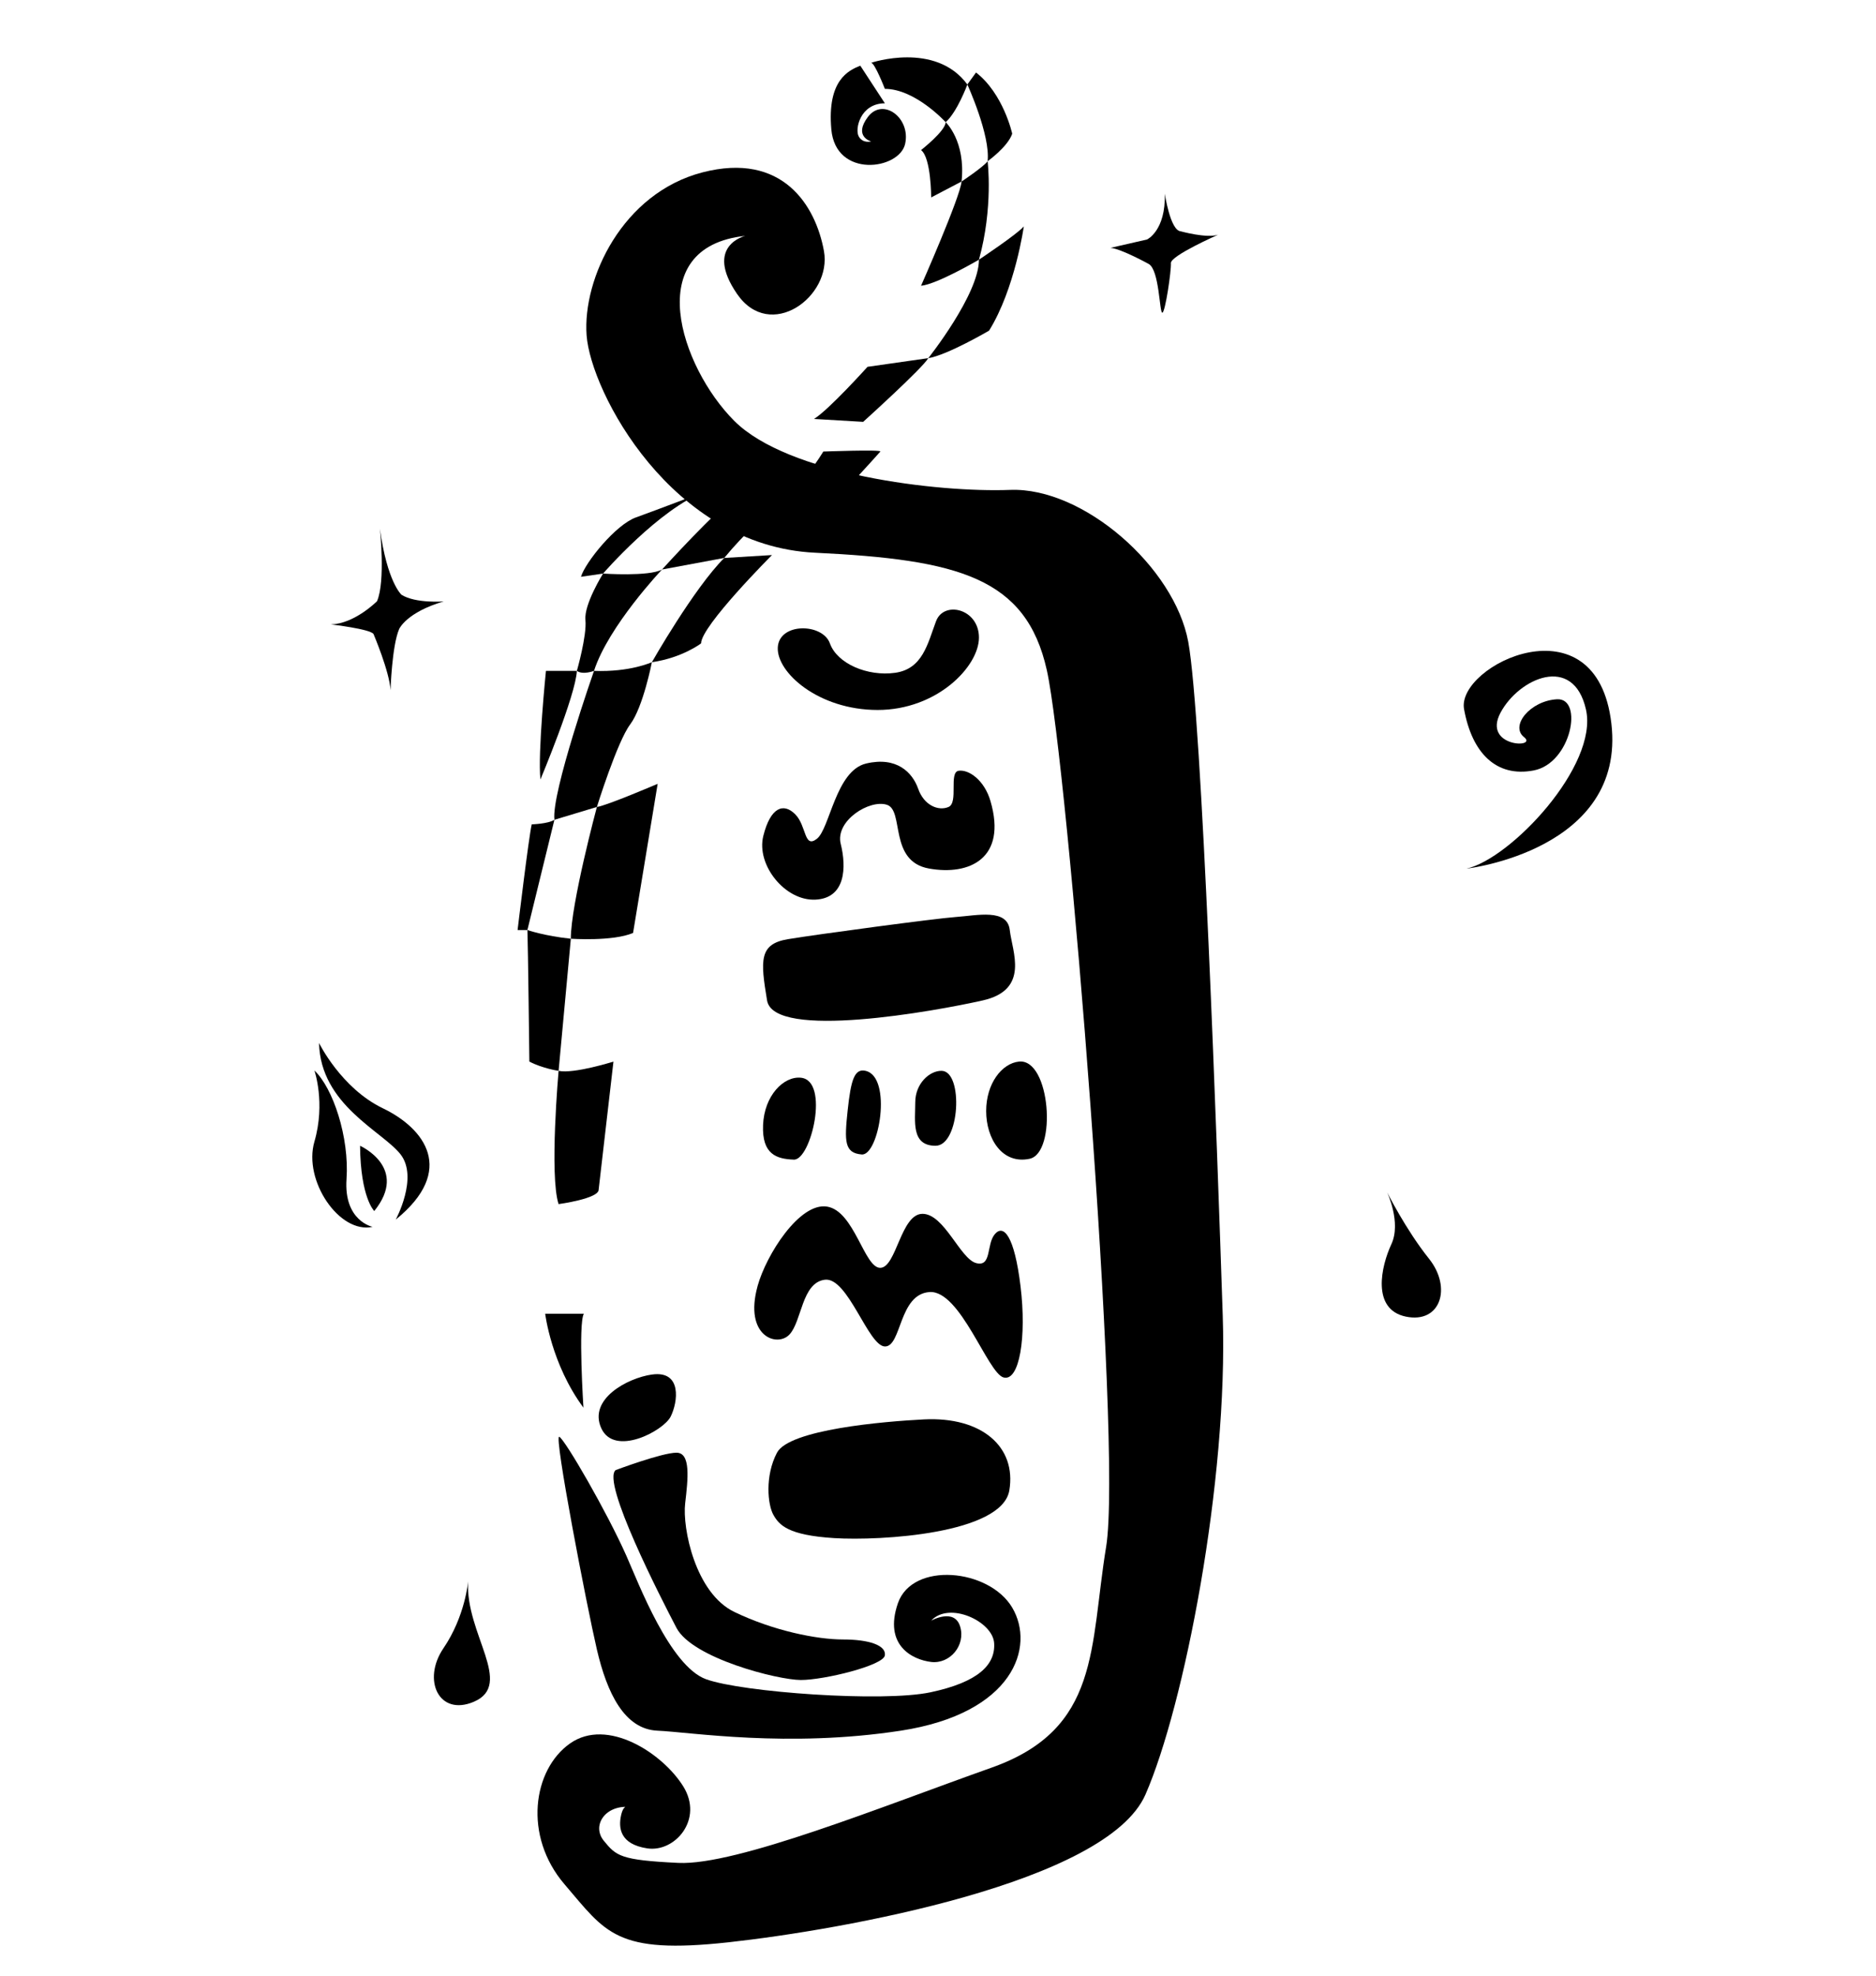<?xml version="1.0" encoding="UTF-8"?><svg id="B_N" xmlns="http://www.w3.org/2000/svg" xmlns:xlink="http://www.w3.org/1999/xlink" viewBox="0 0 1080 1137"><defs><style>.cls-1{filter:url(#drop-shadow-9);}.cls-2{filter:url(#drop-shadow-5);}.cls-3{filter:url(#drop-shadow-7);}.cls-4{filter:url(#drop-shadow-4);}.cls-5{filter:url(#drop-shadow-6);}.cls-6{filter:url(#drop-shadow-8);}.cls-7{filter:url(#drop-shadow-2);}.cls-8{filter:url(#drop-shadow-3);}.cls-9{filter:url(#drop-shadow-1);}.cls-10{filter:url(#drop-shadow-41);}.cls-11{filter:url(#drop-shadow-40);}.cls-12{filter:url(#drop-shadow-14);}.cls-13{filter:url(#drop-shadow-17);}.cls-14{filter:url(#drop-shadow-18);}.cls-15{filter:url(#drop-shadow-19);}.cls-16{filter:url(#drop-shadow-25);}.cls-17{filter:url(#drop-shadow-29);}.cls-18{filter:url(#drop-shadow-26);}.cls-19{filter:url(#drop-shadow-23);}.cls-20{filter:url(#drop-shadow-27);}.cls-21{filter:url(#drop-shadow-24);}.cls-22{filter:url(#drop-shadow-28);}.cls-23{filter:url(#drop-shadow-22);}.cls-24{filter:url(#drop-shadow-20);}.cls-25{filter:url(#drop-shadow-21);}.cls-26{filter:url(#drop-shadow-12);}.cls-27{filter:url(#drop-shadow-11);}.cls-28{filter:url(#drop-shadow-10);}.cls-29{filter:url(#drop-shadow-13);}.cls-30{filter:url(#drop-shadow-16);}.cls-31{filter:url(#drop-shadow-15);}.cls-32{filter:url(#drop-shadow-30);}.cls-33{filter:url(#drop-shadow-31);}.cls-34{filter:url(#drop-shadow-32);}.cls-35{filter:url(#drop-shadow-34);}.cls-36{filter:url(#drop-shadow-33);}.cls-37{filter:url(#drop-shadow-38);}.cls-38{filter:url(#drop-shadow-37);}.cls-39{filter:url(#drop-shadow-39);}.cls-40{filter:url(#drop-shadow-36);}.cls-41{filter:url(#drop-shadow-35);}</style><filter id="drop-shadow-1" filterUnits="userSpaceOnUse"><feOffset dx="1" dy="1"/><feGaussianBlur result="blur" stdDeviation="3"/><feFlood flood-color="#000" flood-opacity=".75"/><feComposite in2="blur" operator="in"/><feComposite in="SourceGraphic"/></filter><filter id="drop-shadow-2" filterUnits="userSpaceOnUse"><feOffset dx="1" dy="1"/><feGaussianBlur result="blur-2" stdDeviation="3"/><feFlood flood-color="#000" flood-opacity=".75"/><feComposite in2="blur-2" operator="in"/><feComposite in="SourceGraphic"/></filter><filter id="drop-shadow-3" filterUnits="userSpaceOnUse"><feOffset dx="1" dy="1"/><feGaussianBlur result="blur-3" stdDeviation="3"/><feFlood flood-color="#000" flood-opacity=".75"/><feComposite in2="blur-3" operator="in"/><feComposite in="SourceGraphic"/></filter><filter id="drop-shadow-4" filterUnits="userSpaceOnUse"><feOffset dx="1" dy="1"/><feGaussianBlur result="blur-4" stdDeviation="3"/><feFlood flood-color="#000" flood-opacity=".75"/><feComposite in2="blur-4" operator="in"/><feComposite in="SourceGraphic"/></filter><filter id="drop-shadow-5" filterUnits="userSpaceOnUse"><feOffset dx="1" dy="1"/><feGaussianBlur result="blur-5" stdDeviation="3"/><feFlood flood-color="#000" flood-opacity=".75"/><feComposite in2="blur-5" operator="in"/><feComposite in="SourceGraphic"/></filter><filter id="drop-shadow-6" filterUnits="userSpaceOnUse"><feOffset dx="1" dy="1"/><feGaussianBlur result="blur-6" stdDeviation="3"/><feFlood flood-color="#000" flood-opacity=".75"/><feComposite in2="blur-6" operator="in"/><feComposite in="SourceGraphic"/></filter><filter id="drop-shadow-7" filterUnits="userSpaceOnUse"><feOffset dx="1" dy="1"/><feGaussianBlur result="blur-7" stdDeviation="3"/><feFlood flood-color="#000" flood-opacity=".75"/><feComposite in2="blur-7" operator="in"/><feComposite in="SourceGraphic"/></filter><filter id="drop-shadow-8" filterUnits="userSpaceOnUse"><feOffset dx="1" dy="1"/><feGaussianBlur result="blur-8" stdDeviation="3"/><feFlood flood-color="#000" flood-opacity=".75"/><feComposite in2="blur-8" operator="in"/><feComposite in="SourceGraphic"/></filter><filter id="drop-shadow-9" filterUnits="userSpaceOnUse"><feOffset dx="1" dy="1"/><feGaussianBlur result="blur-9" stdDeviation="3"/><feFlood flood-color="#000" flood-opacity=".75"/><feComposite in2="blur-9" operator="in"/><feComposite in="SourceGraphic"/></filter><filter id="drop-shadow-10" filterUnits="userSpaceOnUse"><feOffset dx="1" dy="1"/><feGaussianBlur result="blur-10" stdDeviation="3"/><feFlood flood-color="#000" flood-opacity=".75"/><feComposite in2="blur-10" operator="in"/><feComposite in="SourceGraphic"/></filter><filter id="drop-shadow-11" filterUnits="userSpaceOnUse"><feOffset dx="1" dy="1"/><feGaussianBlur result="blur-11" stdDeviation="3"/><feFlood flood-color="#000" flood-opacity=".75"/><feComposite in2="blur-11" operator="in"/><feComposite in="SourceGraphic"/></filter><filter id="drop-shadow-12" filterUnits="userSpaceOnUse"><feOffset dx="1" dy="1"/><feGaussianBlur result="blur-12" stdDeviation="3"/><feFlood flood-color="#000" flood-opacity=".75"/><feComposite in2="blur-12" operator="in"/><feComposite in="SourceGraphic"/></filter><filter id="drop-shadow-13" filterUnits="userSpaceOnUse"><feOffset dx="1" dy="1"/><feGaussianBlur result="blur-13" stdDeviation="3"/><feFlood flood-color="#000" flood-opacity=".75"/><feComposite in2="blur-13" operator="in"/><feComposite in="SourceGraphic"/></filter><filter id="drop-shadow-14" filterUnits="userSpaceOnUse"><feOffset dx="1" dy="1"/><feGaussianBlur result="blur-14" stdDeviation="3"/><feFlood flood-color="#000" flood-opacity=".75"/><feComposite in2="blur-14" operator="in"/><feComposite in="SourceGraphic"/></filter><filter id="drop-shadow-15" filterUnits="userSpaceOnUse"><feOffset dx="1" dy="1"/><feGaussianBlur result="blur-15" stdDeviation="3"/><feFlood flood-color="#000" flood-opacity=".75"/><feComposite in2="blur-15" operator="in"/><feComposite in="SourceGraphic"/></filter><filter id="drop-shadow-16" filterUnits="userSpaceOnUse"><feOffset dx="1" dy="1"/><feGaussianBlur result="blur-16" stdDeviation="3"/><feFlood flood-color="#000" flood-opacity=".75"/><feComposite in2="blur-16" operator="in"/><feComposite in="SourceGraphic"/></filter><filter id="drop-shadow-17" filterUnits="userSpaceOnUse"><feOffset dx="1" dy="1"/><feGaussianBlur result="blur-17" stdDeviation="3"/><feFlood flood-color="#000" flood-opacity=".75"/><feComposite in2="blur-17" operator="in"/><feComposite in="SourceGraphic"/></filter><filter id="drop-shadow-18" filterUnits="userSpaceOnUse"><feOffset dx="1" dy="1"/><feGaussianBlur result="blur-18" stdDeviation="3"/><feFlood flood-color="#000" flood-opacity=".75"/><feComposite in2="blur-18" operator="in"/><feComposite in="SourceGraphic"/></filter><filter id="drop-shadow-19" filterUnits="userSpaceOnUse"><feOffset dx="1" dy="1"/><feGaussianBlur result="blur-19" stdDeviation="3"/><feFlood flood-color="#000" flood-opacity=".75"/><feComposite in2="blur-19" operator="in"/><feComposite in="SourceGraphic"/></filter><filter id="drop-shadow-20" filterUnits="userSpaceOnUse"><feOffset dx="1" dy="1"/><feGaussianBlur result="blur-20" stdDeviation="3"/><feFlood flood-color="#000" flood-opacity=".75"/><feComposite in2="blur-20" operator="in"/><feComposite in="SourceGraphic"/></filter><filter id="drop-shadow-21" filterUnits="userSpaceOnUse"><feOffset dx="1" dy="1"/><feGaussianBlur result="blur-21" stdDeviation="3"/><feFlood flood-color="#000" flood-opacity=".75"/><feComposite in2="blur-21" operator="in"/><feComposite in="SourceGraphic"/></filter><filter id="drop-shadow-22" filterUnits="userSpaceOnUse"><feOffset dx="1" dy="1"/><feGaussianBlur result="blur-22" stdDeviation="3"/><feFlood flood-color="#000" flood-opacity=".75"/><feComposite in2="blur-22" operator="in"/><feComposite in="SourceGraphic"/></filter><filter id="drop-shadow-23" filterUnits="userSpaceOnUse"><feOffset dx="1" dy="1"/><feGaussianBlur result="blur-23" stdDeviation="3"/><feFlood flood-color="#000" flood-opacity=".75"/><feComposite in2="blur-23" operator="in"/><feComposite in="SourceGraphic"/></filter><filter id="drop-shadow-24" filterUnits="userSpaceOnUse"><feOffset dx="1" dy="1"/><feGaussianBlur result="blur-24" stdDeviation="3"/><feFlood flood-color="#000" flood-opacity=".75"/><feComposite in2="blur-24" operator="in"/><feComposite in="SourceGraphic"/></filter><filter id="drop-shadow-25" filterUnits="userSpaceOnUse"><feOffset dx="1" dy="1"/><feGaussianBlur result="blur-25" stdDeviation="3"/><feFlood flood-color="#000" flood-opacity=".75"/><feComposite in2="blur-25" operator="in"/><feComposite in="SourceGraphic"/></filter><filter id="drop-shadow-26" filterUnits="userSpaceOnUse"><feOffset dx="1" dy="1"/><feGaussianBlur result="blur-26" stdDeviation="3"/><feFlood flood-color="#000" flood-opacity=".75"/><feComposite in2="blur-26" operator="in"/><feComposite in="SourceGraphic"/></filter><filter id="drop-shadow-27" filterUnits="userSpaceOnUse"><feOffset dx="1" dy="1"/><feGaussianBlur result="blur-27" stdDeviation="3"/><feFlood flood-color="#000" flood-opacity=".75"/><feComposite in2="blur-27" operator="in"/><feComposite in="SourceGraphic"/></filter><filter id="drop-shadow-28" filterUnits="userSpaceOnUse"><feOffset dx="1" dy="1"/><feGaussianBlur result="blur-28" stdDeviation="3"/><feFlood flood-color="#000" flood-opacity=".75"/><feComposite in2="blur-28" operator="in"/><feComposite in="SourceGraphic"/></filter><filter id="drop-shadow-29" filterUnits="userSpaceOnUse"><feOffset dx="1" dy="1"/><feGaussianBlur result="blur-29" stdDeviation="3"/><feFlood flood-color="#000" flood-opacity=".75"/><feComposite in2="blur-29" operator="in"/><feComposite in="SourceGraphic"/></filter><filter id="drop-shadow-30" filterUnits="userSpaceOnUse"><feOffset dx="1" dy="1"/><feGaussianBlur result="blur-30" stdDeviation="3"/><feFlood flood-color="#000" flood-opacity=".75"/><feComposite in2="blur-30" operator="in"/><feComposite in="SourceGraphic"/></filter><filter id="drop-shadow-31" filterUnits="userSpaceOnUse"><feOffset dx="1" dy="1"/><feGaussianBlur result="blur-31" stdDeviation="3"/><feFlood flood-color="#000" flood-opacity=".75"/><feComposite in2="blur-31" operator="in"/><feComposite in="SourceGraphic"/></filter><filter id="drop-shadow-32" filterUnits="userSpaceOnUse"><feOffset dx="1" dy="1"/><feGaussianBlur result="blur-32" stdDeviation="3"/><feFlood flood-color="#000" flood-opacity=".75"/><feComposite in2="blur-32" operator="in"/><feComposite in="SourceGraphic"/></filter><filter id="drop-shadow-33" filterUnits="userSpaceOnUse"><feOffset dx="1" dy="1"/><feGaussianBlur result="blur-33" stdDeviation="3"/><feFlood flood-color="#000" flood-opacity=".75"/><feComposite in2="blur-33" operator="in"/><feComposite in="SourceGraphic"/></filter><filter id="drop-shadow-34" filterUnits="userSpaceOnUse"><feOffset dx="1" dy="1"/><feGaussianBlur result="blur-34" stdDeviation="3"/><feFlood flood-color="#000" flood-opacity=".75"/><feComposite in2="blur-34" operator="in"/><feComposite in="SourceGraphic"/></filter><filter id="drop-shadow-35" filterUnits="userSpaceOnUse"><feOffset dx="1" dy="1"/><feGaussianBlur result="blur-35" stdDeviation="3"/><feFlood flood-color="#000" flood-opacity=".75"/><feComposite in2="blur-35" operator="in"/><feComposite in="SourceGraphic"/></filter><filter id="drop-shadow-36" filterUnits="userSpaceOnUse"><feOffset dx="1" dy="1"/><feGaussianBlur result="blur-36" stdDeviation="3"/><feFlood flood-color="#000" flood-opacity=".75"/><feComposite in2="blur-36" operator="in"/><feComposite in="SourceGraphic"/></filter><filter id="drop-shadow-37" filterUnits="userSpaceOnUse"><feOffset dx="1" dy="1"/><feGaussianBlur result="blur-37" stdDeviation="3"/><feFlood flood-color="#000" flood-opacity=".75"/><feComposite in2="blur-37" operator="in"/><feComposite in="SourceGraphic"/></filter><filter id="drop-shadow-38" filterUnits="userSpaceOnUse"><feOffset dx="1" dy="1"/><feGaussianBlur result="blur-38" stdDeviation="3"/><feFlood flood-color="#000" flood-opacity=".75"/><feComposite in2="blur-38" operator="in"/><feComposite in="SourceGraphic"/></filter><filter id="drop-shadow-39" filterUnits="userSpaceOnUse"><feOffset dx="1" dy="1"/><feGaussianBlur result="blur-39" stdDeviation="3"/><feFlood flood-color="#000" flood-opacity=".75"/><feComposite in2="blur-39" operator="in"/><feComposite in="SourceGraphic"/></filter><filter id="drop-shadow-40" filterUnits="userSpaceOnUse"><feOffset dx="1" dy="1"/><feGaussianBlur result="blur-40" stdDeviation="3"/><feFlood flood-color="#000" flood-opacity=".75"/><feComposite in2="blur-40" operator="in"/><feComposite in="SourceGraphic"/></filter><filter id="drop-shadow-41" filterUnits="userSpaceOnUse"><feOffset dx="1" dy="1"/><feGaussianBlur result="blur-41" stdDeviation="3"/><feFlood flood-color="#000" flood-opacity=".75"/><feComposite in2="blur-41" operator="in"/><feComposite in="SourceGraphic"/></filter></defs><path class="cls-9" d="m361.33,1038.75s-3.18-2.38-4.77,4.77c-1.59,7.15-.79,16.68,15.09,19.07,15.89,2.38,32.57-16.68,20.65-35.75-11.92-19.07-43.69-39.72-65.14-24.63-21.45,15.09-27.01,53.23-3.18,81.03,23.83,27.8,29.39,40.52,94.54,33.37,65.14-7.15,217.67-34.16,239.91-85,22.24-50.84,47.66-180.33,44.49-275.66-3.18-95.33-11.92-344.78-19.86-387.67-7.94-42.9-60.38-88.97-102.48-87.39-42.1,1.59-127.9-8.74-158.88-39.72-30.98-30.98-54.02-100.1,6.36-106.45,0,0-23.83,5.56-4.77,33.37,19.07,27.8,54.81,1.59,50.05-24.63-4.77-26.22-23.83-57.2-69.91-45.28-46.08,11.92-69.11,61.17-66.73,93.74,2.38,32.57,48.86,121.15,131.48,125.12,82.62,3.97,121.55,14.3,133.46,67.53,11.92,53.23,43.69,446.46,34.16,504.45-9.53,57.99-3.18,104.86-65.94,127.11-62.76,22.24-146.97,56.4-180.33,54.81-33.37-1.59-35.75-3.97-42.9-12.71-7.15-8.74.79-20.65,14.7-19.46Z"/><path class="cls-7" d="m535.07,931.55s13.33-7.5,16.66,3.33c3.33,10.83-5.83,21.72-16.66,20.44-10.83-1.28-27.49-9.61-19.16-33.77,8.33-24.16,52.49-19.99,65.82,2.5,13.33,22.49.83,60.82-64.15,70.81-64.98,10-121.09.83-140.1,0-19.02-.83-29.02-21.66-34.85-46.65-5.83-24.99-24.99-124.13-21.66-122.47,3.33,1.67,27.49,43.32,38.74,68.73,6.88,15.54,24.99,63.32,45.82,70.81,20.83,7.5,101.64,13.33,129.13,7.5,27.49-5.83,37.49-15.83,36.66-28.33-.83-12.5-25.83-24.16-36.24-12.91Z"/><path class="cls-8" d="m353.45,844.91s26.66-10,34.99-10,6.66,15,5,29.16c-1.67,14.16,5.83,51.65,28.33,62.48,22.49,10.83,47.49,15.83,62.48,15.83s24.99,3.33,24.16,9.16c-.83,5.83-34.99,14.16-48.32,14.16s-62.48-12.5-71.65-29.99c-9.16-17.5-43.32-84.14-34.99-90.81Z"/><path class="cls-4" d="m374.28,789.93c-14.12,2.02-36.66,14.16-29.16,30.83,7.5,16.66,35.82,1.67,39.99-6.66,4.17-8.33,6.66-26.66-10.83-24.16Z"/><path class="cls-2" d="m334.88,808.99s-3.09-48.22.24-54.05h-22.26s3.45,28.96,22.02,54.05Z"/><path class="cls-5" d="m320.58,691.87s23.23-3.13,23.06-8.35l8.52-73.66s-22.8,7.18-31.58,5.32c0,0-5.38,60.29,0,76.7Z"/><path class="cls-3" d="m320.58,615.17s-9.05-1.27-16.83-5.32c0,0-.76-65.8-1.11-75.69,0,0,9.7,3.4,24.99,5l-7.05,76.01Z"/><path class="cls-6" d="m327.63,539.16s24.16,1.67,35.82-3.33l14.16-85.81s-29.16,12.5-34.99,13.33c0,0-15,55.82-15,75.81Z"/><path class="cls-1" d="m302.63,534.16h-5.66s6.49-54.15,8.15-60.82c0,0,9.44-.26,13.05-2.63l-15.55,63.45Z"/><path class="cls-28" d="m318.18,470.71l24.44-7.37s11.66-37.49,19.16-47.49c7.5-10,12.5-35.82,12.5-35.82,0,0-12.5,5.83-33.32,5,0,0-24.72,70.55-22.77,85.68Z"/><path class="cls-27" d="m340.96,385.03s-6.39,2.5-9.86,0c0,0,5.83-20.26,4.93-29.29-.9-9.03,10.15-26.7,10.15-26.7,0,0,26.44,1.84,33.94-2.32,0,0-30.83,32.49-39.16,58.32Z"/><path class="cls-26" d="m374.28,380.04s24.16-42.49,41.66-59.98l27.49-1.67s-40.82,40.82-40.82,50.82c0,0-10.83,8.33-28.33,10.83Z"/><path class="cls-29" d="m415.94,320.05l-35.82,6.66s33.32-36.66,39.99-39.16c0,0,12.5,7.5,19.99,7.5,0,0-12.5,10.83-24.16,24.99Z"/><path class="cls-12" d="m346.18,329.04s32.27-37.31,58.93-47.31c0,0-28.33,10.83-39.99,15-11.66,4.17-29.16,25.83-31.66,34.16l12.72-1.84Z"/><path class="cls-31" d="m331.1,385.03h-17.8s-4.83,47.49-3.17,62.48c0,0,20.27-48.32,20.97-62.48Z"/><path class="cls-30" d="m440.1,295.06s26.87,2.5,32.6,0c0,0,32.19-34.97,33.12-36.23.93-1.26-32.86,0-32.86,0,0,0-14.53,24.57-32.86,36.23Z"/><path class="cls-13" d="m420.1,287.56l-15-5.83s29.16-17.5,30.83-21.66l10.83,1.67s-15.83,21.66-26.66,25.83Z"/><path class="cls-14" d="m495.92,241.74s34.16-30.83,37.49-36.66l-34.99,5s-22.49,24.99-30.83,29.99l28.33,1.67Z"/><path class="cls-15" d="m533.41,205.08s29.16-36.66,29.16-56.65c0,0,22.49-15,25.83-19.16,0,0-5,35.82-19.99,59.98,0,0-24.16,14.16-34.99,15.83Z"/><path class="cls-24" d="m562.56,148.43s-24.16,14.16-33.32,15c0,0,22.49-50.82,23.33-59.98,0,0,12.5-8.33,15-11.66,0,0,3.33,26.66-5,56.65Z"/><path class="cls-25" d="m552.57,103.44l-17.5,9.16s0-22.82-5.83-27.24c0,0,14.16-11.08,14.16-16.08,0,0,11.66,10.83,9.16,34.16Z"/><path class="cls-23" d="m543.4,69.29s-17.5-19.16-34.99-19.16c0,0-5.83-15.01-7.91-15,0,0,37.07-12.49,55.4,12.51,0,0-5.83,15.83-12.5,21.66Z"/><path class="cls-19" d="m555.9,47.62s13.33,29.16,11.66,44.15c0,0,11.66-8.33,14.16-15.83,0,0-5-22.95-20.83-35.22l-5,6.89Z"/><path class="cls-21" d="m494.25,36.79c-6.75,2.73-19.16,8.33-16.66,36.66s39.16,23.33,42.49,8.33c3.33-15-12.82-26.89-21.41-15.53-8.58,11.36,1.83,14.12,1.83,14.12,0,0-4.58,1.4-7.08-2.76-2.5-4.17.83-19.16,15-19.16l-14.16-21.66Z"/><g class="cls-16"><path d="m217.7,303.07s3.3,30.54-1.66,41.89c0,0-12.97,13.05-26.61,13.33,0,0,22.75,2.65,24.6,5.54,0,0,9.24,21.7,9.79,32.33,0,0,.8-25.63,4.99-35.24,0,0,4.19-9.6,25.62-15.84,0,0-16.14,1.27-24.3-3.85,0,0-8.27-7.25-12.44-38.17Z"/></g><g class="cls-18"><path d="m659.36,136.79s10.78-4.99,10.21-26.31c0,0,3.12,21.15,9.13,21.61,0,0,14.88,4.14,21.53,1.99,0,0-27.43,12.08-27.15,16.33.28,4.25-3.24,28.41-4.94,28.53-1.7.11-1.64-24.59-7.85-28.06,0,0-15.97-8.8-21.98-9.26l21.04-4.82Z"/></g><path class="cls-20" d="m537.88,356.43c-4.85,12.95-7.68,27.49-23.57,29.71-15.89,2.22-33.39-5.28-37.55-16.94-4.17-11.66-29.16-12.11-29.99,2.28-.83,14.38,23.33,36.05,57.48,36.05s58.32-24.99,58.32-41.66-20.21-21.38-24.68-9.44Z"/><path class="cls-22" d="m569.23,460.01c-3.55-12.18-12.5-18.33-18.33-17.5-5.83.83,0,18.33-5.83,20.83-5.83,2.5-14.12-.9-17.47-10.45-3.35-9.55-12.52-18.71-30.01-14.54-17.5,4.17-20.83,37.49-28.33,43.32-7.5,5.83-5.83-7.5-12.5-14.16-6.66-6.66-14.16-4.17-18.33,12.5-4.17,16.66,12.5,37.49,29.99,36.66,17.5-.83,17.91-18.74,14.58-32.07-3.33-13.33,16.66-25.83,26.66-22.49,10,3.33.83,32.49,24.16,36.66,23.33,4.17,44.99-5.83,35.41-38.74Z"/><path class="cls-17" d="m549.23,526.66c12.46-.89,29.66-5,31.08,7.5,1.41,12.5,11.66,34.35-15.54,40.5-27.2,6.15-120.36,23.01-124.18,0-3.82-23.01-4.67-32.47,12-35.24,16.67-2.77,84.98-11.93,96.64-12.76Z"/><path class="cls-32" d="m585.66,609.85c-9.88.98-18.93,12.62-18.93,28.45s9.16,30.83,24.99,27.49c15.83-3.33,12.04-57.73-6.06-55.94Z"/><path class="cls-33" d="m541.07,615.17c-6.91-.11-15.16,7.3-15.16,18.13s-2.5,24.99,11.66,24.99,16.16-42.93,3.5-43.12Z"/><path class="cls-34" d="m497.3,615.17c-6.39-1.45-8.43,5.11-10.32,22.87-1.89,17.76-1.89,24.42,8.1,25.26s17.77-44.59,2.22-48.12Z"/><path class="cls-36" d="m460.09,619.14c-9.98-1-21.1,10.28-21.8,27.22s7.81,19.54,17.72,19.91c9.91.36,20.74-45.46,4.08-47.12Z"/><path class="cls-35" d="m435.1,739.11c4.97-18.05,24.16-48.32,39.99-45.82s21.47,35.49,30.73,35.24,11.76-31.07,24.26-31.07,21.66,25.83,30.83,28.33c9.16,2.5,5.83-10.83,10.83-16.66,5-5.83,11.22.83,14.77,29.99,3.56,29.16-.61,54.99-9.77,52.49-9.16-2.5-24.87-50.38-42.64-49.14-17.76,1.24-16,31.38-25.63,31.31-9.63-.08-21.29-40.07-34.62-38.4-13.33,1.67-13.19,23.85-20.34,31.5-7.15,7.66-26.31.99-18.4-27.75Z"/><path class="cls-41" d="m530.91,815.75c-23.31,1.17-77.58,5.83-84.61,19.16-7.03,13.33-5.37,29.99-2.03,35.82,3.33,5.83,8.33,11.66,34.99,13.33,26.66,1.67,96.64-2.5,100.81-27.49,4.17-24.99-15.83-42.49-49.15-40.82Z"/><path class="cls-40" d="m268.48,909.06s-1.67,19.99-14.16,38.32c-12.5,18.33-2.6,39.44,17.5,30.83,23.33-10-5-39.16-3.33-69.15Z"/><path class="cls-38" d="m797.5,684.95s8.33,17.5,2.5,29.99c-5.83,12.5-11.66,37.49,8.33,41.66,19.99,4.17,26.66-16.66,13.33-33.32-13.33-16.66-24.16-38.32-24.16-38.32Z"/><path class="cls-37" d="m213.49,704.95s-16.66-3.33-15-27.49c1.67-24.16-7.83-52.48-18.49-62.48,0,0,6.5,18.6,0,40.96-6.5,22.36,14.33,53.18,33.49,49.02Z"/><path class="cls-39" d="m226.82,700.78s13.14-24.14,2.82-37.48c-10.32-13.34-46.14-28.34-46.98-64.16,0,0,12.69,26.02,36.76,37.59,24.06,11.57,42.39,35.73,7.4,64.05Z"/><path class="cls-11" d="m214.46,695.84s-7.89-7.55-8.18-37.54c0,0,28.32,12.6,8.18,37.54Z"/><g class="cls-10"><path d="m843.27,498.83s91.83-10.49,83.39-83.46c-8.43-72.97-89.37-33.59-84.82-8.35,4.55,25.25,18.51,39.47,40.14,35.3,21.62-4.17,28.73-41.76,13.4-40.95-15.33.81-27.24,15.28-19,21.79,8.24,6.51-24.1,5.82-13.57-14.02,10.54-19.84,42.01-34.05,49.23-1.82,7.22,32.23-43.27,85.8-68.77,91.51Z"/></g></svg>